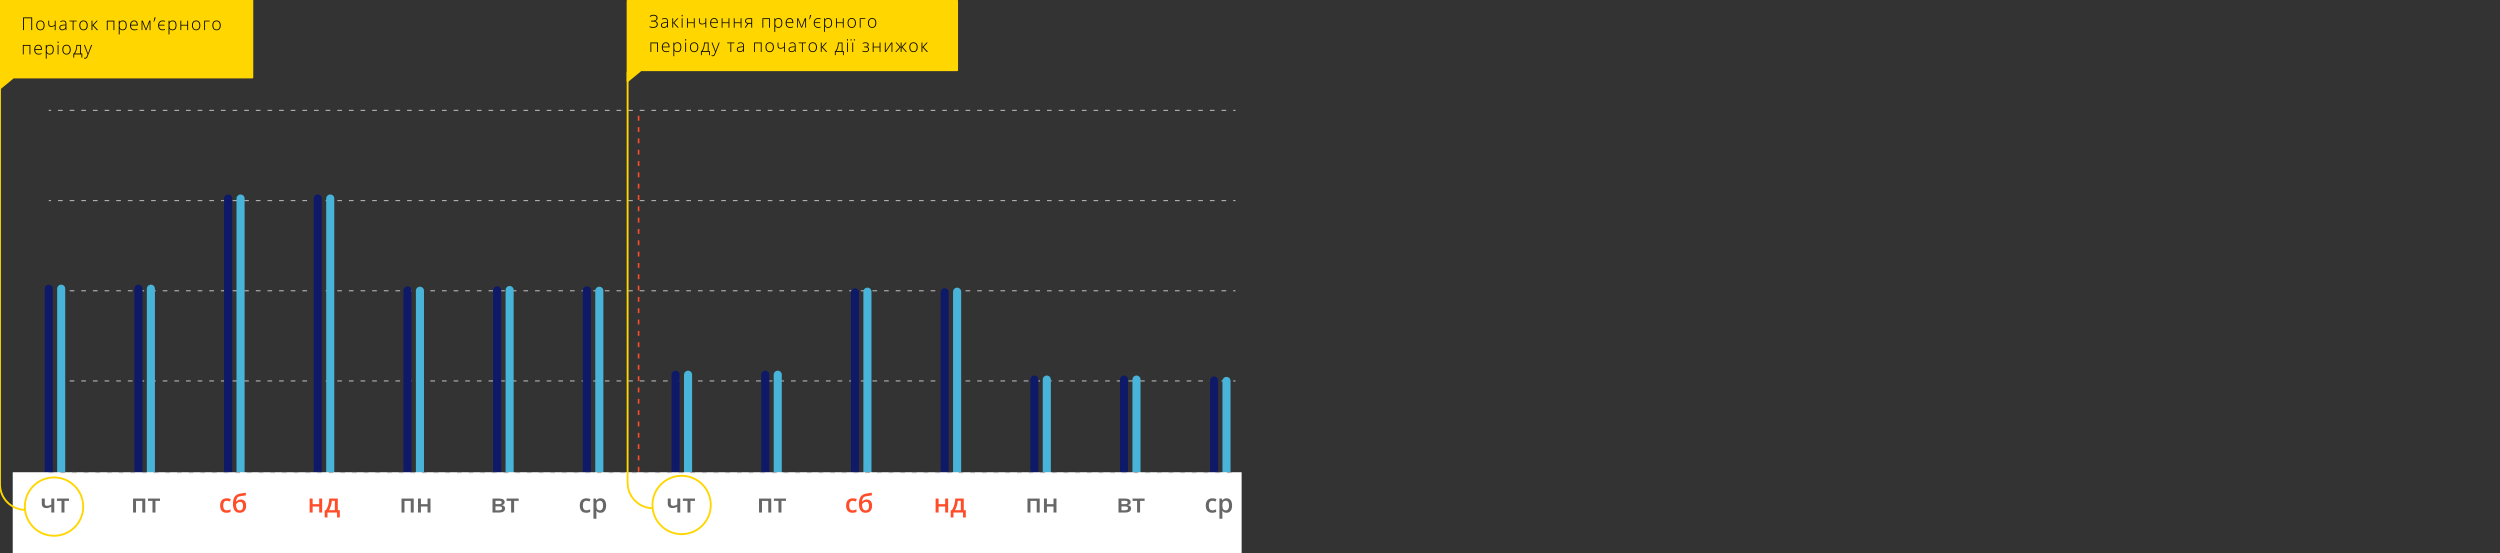 <?xml version="1.0" encoding="utf-8"?>
<!-- Generator: Adobe Illustrator 16.0.0, SVG Export Plug-In . SVG Version: 6.00 Build 0)  -->
<!DOCTYPE svg PUBLIC "-//W3C//DTD SVG 1.1//EN" "http://www.w3.org/Graphics/SVG/1.1/DTD/svg11.dtd">
<svg version="1.1" id="Layer_1" xmlns="http://www.w3.org/2000/svg" xmlns:xlink="http://www.w3.org/1999/xlink" x="0px" y="0px"
	 width="1545.59px" height="342.186px" viewBox="0 0 1545.59 342.186" enable-background="new 0 0 1545.59 342.186"
	 xml:space="preserve">
<rect x="0" y="0" width="1545.59" height="342.186" fill="#333333" stroke="none"/>
<g>
	<g>
		<g>
			<g>
				<g>
					
						<line fill="none" stroke="#ADADAD" stroke-width="0.721" stroke-miterlimit="10" x1="30.129" y1="235.512" x2="31.571" y2="235.512"/>
					
						<line fill="none" stroke="#ADADAD" stroke-width="0.721" stroke-miterlimit="10" stroke-dasharray="2.877,4.316" x1="35.887" y1="235.512" x2="760.226" y2="235.512"/>
					
						<line fill="none" stroke="#ADADAD" stroke-width="0.721" stroke-miterlimit="10" x1="762.384" y1="235.512" x2="763.826" y2="235.512"/>
				</g>
			</g>
		</g>
		<g>
			<g>
				<g>
					
						<line fill="none" stroke="#ADADAD" stroke-width="0.721" stroke-miterlimit="10" x1="30.129" y1="179.757" x2="31.571" y2="179.757"/>
					
						<line fill="none" stroke="#ADADAD" stroke-width="0.721" stroke-miterlimit="10" stroke-dasharray="2.877,4.316" x1="35.887" y1="179.757" x2="760.226" y2="179.757"/>
					
						<line fill="none" stroke="#ADADAD" stroke-width="0.721" stroke-miterlimit="10" x1="762.384" y1="179.757" x2="763.826" y2="179.757"/>
				</g>
			</g>
		</g>
		<g>
			<g>
				<g>
					
						<line fill="none" stroke="#ADADAD" stroke-width="0.721" stroke-miterlimit="10" x1="30.129" y1="124.002" x2="31.571" y2="124.002"/>
					
						<line fill="none" stroke="#ADADAD" stroke-width="0.721" stroke-miterlimit="10" stroke-dasharray="2.877,4.316" x1="35.887" y1="124.002" x2="760.226" y2="124.002"/>
					
						<line fill="none" stroke="#ADADAD" stroke-width="0.721" stroke-miterlimit="10" x1="762.384" y1="124.002" x2="763.826" y2="124.002"/>
				</g>
			</g>
		</g>
		<g>
			<g>
				<g>
					
						<line fill="none" stroke="#ADADAD" stroke-width="0.721" stroke-miterlimit="10" x1="763.826" y1="68.247" x2="762.384" y2="68.247"/>
					
						<line fill="none" stroke="#ADADAD" stroke-width="0.721" stroke-miterlimit="10" stroke-dasharray="2.877,4.316" x1="758.068" y1="68.247" x2="33.729" y2="68.247"/>
					
						<line fill="none" stroke="#ADADAD" stroke-width="0.721" stroke-miterlimit="10" x1="31.571" y1="68.247" x2="30.129" y2="68.247"/>
				</g>
			</g>
		</g>
		<g>
			<g>
				<path fill="#676767" d="M89.809,308.225v8.641h-1.844v-7.188H84.09v7.188h-1.836v-8.641H89.809z"/>
				<path fill="#676767" d="M98.926,308.225v1.438h-2.813v7.203H94.27v-7.203h-2.813v-1.438H98.926z"/>
			</g>
		</g>
		<g>
			<g>
				<path fill="#676767" d="M140.098,317.022c-1.308,0-2.301-0.382-2.98-1.145s-1.02-1.858-1.02-3.285
					c0-1.453,0.355-2.57,1.066-3.352s1.738-1.172,3.082-1.172c0.911,0,1.731,0.169,2.461,0.508l-0.555,1.477
					c-0.776-0.302-1.417-0.453-1.922-0.453c-1.495,0-2.242,0.992-2.242,2.977c0,0.969,0.186,1.696,0.559,2.184
					c0.372,0.487,0.918,0.73,1.637,0.73c0.817,0,1.591-0.203,2.32-0.609v1.602c-0.328,0.192-0.679,0.331-1.051,0.414
					C141.081,316.98,140.629,317.022,140.098,317.022z"/>
				<path fill="#676767" d="M144.035,311.678c0-1.927,0.327-3.409,0.98-4.445c0.653-1.036,1.694-1.703,3.121-2
					c1.078-0.219,2.32-0.433,3.727-0.641l0.258,1.617c-1.708,0.261-2.958,0.464-3.75,0.609c-0.818,0.151-1.408,0.487-1.77,1.008
					c-0.362,0.521-0.572,1.305-0.629,2.352h0.117c0.297-0.433,0.685-0.767,1.164-1.004c0.479-0.237,0.992-0.355,1.539-0.355
					c1.063,0,1.891,0.336,2.484,1.008s0.891,1.614,0.891,2.828c0,1.391-0.361,2.466-1.082,3.227
					c-0.722,0.761-1.72,1.141-2.996,1.141c-1.266,0-2.258-0.469-2.977-1.406S144.035,313.365,144.035,311.678z M148.215,315.522
					c1.364,0,2.047-0.896,2.047-2.688c0-1.729-0.617-2.594-1.852-2.594c-0.339,0-0.667,0.073-0.984,0.219
					c-0.318,0.146-0.611,0.339-0.879,0.578c-0.269,0.239-0.476,0.487-0.621,0.742c0,1.229,0.195,2.16,0.586,2.793
					S147.47,315.522,148.215,315.522z"/>
			</g>
		</g>
		<g>
			<g>
				<path fill="#676767" d="M27.686,308.225v3.156c0,0.886,0.458,1.328,1.375,1.328c0.442,0,0.875-0.062,1.297-0.184
					s0.875-0.319,1.359-0.59v-3.711h1.836v8.641h-1.836v-3.664c-0.505,0.313-0.994,0.543-1.465,0.691
					c-0.472,0.148-0.986,0.223-1.543,0.223c-0.901,0-1.604-0.233-2.109-0.699c-0.505-0.466-0.758-1.118-0.758-1.957v-3.234H27.686z"
					/>
				<path fill="#676767" d="M42.671,308.225v1.438h-2.813v7.203h-1.844v-7.203h-2.813v-1.438H42.671z"/>
			</g>
		</g>
		<g>
			<g>
				<path fill="#676767" d="M193.269,308.225v3.469h4.07v-3.469h1.836v8.641h-1.836v-3.727h-4.07v3.727h-1.836v-8.641H193.269z"/>
				<path fill="#676767" d="M210.09,319.92h-1.711v-3.055h-5.922v3.055h-1.695v-4.477h0.703c0.614-0.88,1.103-1.944,1.465-3.191
					c0.362-1.247,0.577-2.59,0.645-4.027h5.25v7.219h1.266V319.92z M207.019,315.444v-5.813h-1.859
					c-0.099,1.073-0.306,2.13-0.621,3.172c-0.315,1.042-0.699,1.922-1.152,2.641H207.019z"/>
			</g>
		</g>
		<g>
			<g>
				<path fill="#676767" d="M255.784,308.225v8.641h-1.844v-7.188h-3.875v7.188h-1.836v-8.641H255.784z"/>
				<path fill="#676767" d="M260.245,308.225v3.469h4.07v-3.469h1.836v8.641h-1.836v-3.727h-4.07v3.727h-1.836v-8.641H260.245z"/>
			</g>
		</g>
		<g>
			<g>
				<path fill="#676767" d="M311.992,310.436c0,1.021-0.597,1.638-1.789,1.852v0.063c0.667,0.078,1.177,0.289,1.531,0.633
					c0.354,0.344,0.531,0.789,0.531,1.336c0,0.817-0.312,1.446-0.934,1.887c-0.623,0.44-1.527,0.66-2.715,0.66h-4.125v-8.641h4.109
					C310.862,308.225,311.992,308.962,311.992,310.436z M310.156,310.592c0-0.344-0.134-0.593-0.402-0.746
					c-0.269-0.153-0.668-0.23-1.199-0.23h-2.227v2.078h1.953c0.614,0,1.081-0.079,1.398-0.238
					C309.997,311.296,310.156,311.009,310.156,310.592z M310.383,314.209c0-0.417-0.162-0.712-0.484-0.887
					c-0.323-0.175-0.808-0.262-1.453-0.262h-2.117v2.445h2.164C309.752,315.506,310.383,315.073,310.383,314.209z"/>
				<path fill="#676767" d="M320.648,308.225v1.438h-2.813v7.203h-1.844v-7.203h-2.813v-1.438H320.648z"/>
			</g>
		</g>
		<g>
			<g>
				<path fill="#676767" d="M362.449,317.022c-1.307,0-2.301-0.382-2.98-1.145s-1.02-1.858-1.02-3.285
					c0-1.453,0.355-2.57,1.066-3.352s1.738-1.172,3.082-1.172c0.912,0,1.732,0.169,2.461,0.508l-0.555,1.477
					c-0.776-0.302-1.417-0.453-1.922-0.453c-1.495,0-2.242,0.992-2.242,2.977c0,0.969,0.186,1.696,0.559,2.184
					s0.918,0.73,1.637,0.73c0.818,0,1.591-0.203,2.32-0.609v1.602c-0.328,0.192-0.678,0.331-1.051,0.414
					S362.981,317.022,362.449,317.022z"/>
				<path fill="#676767" d="M371.27,317.022c-1.094,0-1.943-0.394-2.547-1.18h-0.109c0.073,0.729,0.109,1.172,0.109,1.328v3.539
					h-1.836v-12.484h1.484c0.042,0.161,0.127,0.547,0.258,1.156h0.094c0.573-0.875,1.432-1.313,2.578-1.313
					c1.078,0,1.918,0.391,2.52,1.172s0.902,1.878,0.902,3.289s-0.306,2.513-0.918,3.305S372.348,317.022,371.27,317.022z
					 M370.824,309.569c-0.729,0-1.262,0.214-1.598,0.641s-0.504,1.109-0.504,2.047v0.273c0,1.052,0.167,1.813,0.5,2.285
					s0.877,0.707,1.633,0.707c0.635,0,1.125-0.261,1.469-0.781s0.516-1.263,0.516-2.227c0-0.969-0.17-1.702-0.512-2.199
					S371.486,309.569,370.824,309.569z"/>
			</g>
		</g>
		<g>
			
				<line fill="none" stroke="#0E1968" stroke-width="5" stroke-linecap="round" stroke-miterlimit="10" x1="362.807" y1="295.465" x2="362.807" y2="179.487"/>
			
				<line fill="none" stroke="#49B4DA" stroke-width="5" stroke-linecap="round" stroke-miterlimit="10" x1="370.513" y1="295.42" x2="370.513" y2="179.757"/>
			
				<line fill="none" stroke="#0E1968" stroke-width="5" stroke-linecap="round" stroke-miterlimit="10" x1="417.677" y1="295.465" x2="417.677" y2="231.661"/>
			
				<line fill="none" stroke="#49B4DA" stroke-width="5" stroke-linecap="round" stroke-miterlimit="10" x1="425.381" y1="295.42" x2="425.381" y2="231.661"/>
			
				<line fill="none" stroke="#0E1968" stroke-width="5" stroke-linecap="round" stroke-miterlimit="10" x1="473.123" y1="295.465" x2="473.123" y2="231.661"/>
			
				<line fill="none" stroke="#49B4DA" stroke-width="5" stroke-linecap="round" stroke-miterlimit="10" x1="480.828" y1="295.42" x2="480.828" y2="231.661"/>
			
				<line fill="none" stroke="#0E1968" stroke-width="5" stroke-linecap="round" stroke-miterlimit="10" x1="528.57" y1="295.465" x2="528.57" y2="180.681"/>
			
				<line fill="none" stroke="#49B4DA" stroke-width="5" stroke-linecap="round" stroke-miterlimit="10" x1="536.275" y1="295.42" x2="536.275" y2="180.331"/>
			
				<line fill="none" stroke="#0E1968" stroke-width="5" stroke-linecap="round" stroke-miterlimit="10" x1="584.017" y1="295.465" x2="584.017" y2="180.681"/>
			
				<line fill="none" stroke="#49B4DA" stroke-width="5" stroke-linecap="round" stroke-miterlimit="10" x1="591.722" y1="295.42" x2="591.722" y2="180.331"/>
			
				<line fill="none" stroke="#0E1968" stroke-width="5" stroke-linecap="round" stroke-miterlimit="10" x1="639.462" y1="295.465" x2="639.462" y2="234.664"/>
			
				<line fill="none" stroke="#49B4DA" stroke-width="5" stroke-linecap="round" stroke-miterlimit="10" x1="647.169" y1="295.42" x2="647.169" y2="234.664"/>
			
				<line fill="none" stroke="#0E1968" stroke-width="5" stroke-linecap="round" stroke-miterlimit="10" x1="694.909" y1="295.465" x2="694.909" y2="234.664"/>
			
				<line fill="none" stroke="#49B4DA" stroke-width="5" stroke-linecap="round" stroke-miterlimit="10" x1="702.616" y1="295.42" x2="702.616" y2="234.664"/>
			
				<line fill="none" stroke="#0E1968" stroke-width="5" stroke-linecap="round" stroke-miterlimit="10" x1="750.555" y1="295.465" x2="750.555" y2="235.241"/>
			
				<line fill="none" stroke="#49B4DA" stroke-width="5" stroke-linecap="round" stroke-miterlimit="10" x1="758.261" y1="295.42" x2="758.261" y2="235.512"/>
			
				<line fill="none" stroke="#0E1968" stroke-width="5" stroke-linecap="round" stroke-miterlimit="10" x1="85.574" y1="295.465" x2="85.574" y2="178.486"/>
			
				<line fill="none" stroke="#49B4DA" stroke-width="5" stroke-linecap="round" stroke-miterlimit="10" x1="93.281" y1="295.42" x2="93.281" y2="178.486"/>
			
				<line fill="none" stroke="#0E1968" stroke-width="5" stroke-linecap="round" stroke-miterlimit="10" x1="141.022" y1="295.465" x2="141.022" y2="122.731"/>
			
				<line fill="none" stroke="#49B4DA" stroke-width="5" stroke-linecap="round" stroke-miterlimit="10" x1="148.726" y1="295.42" x2="148.726" y2="122.731"/>
			
				<line fill="none" stroke="#0E1968" stroke-width="5" stroke-linecap="round" stroke-miterlimit="10" x1="196.468" y1="295.465" x2="196.468" y2="122.731"/>
			
				<line fill="none" stroke="#49B4DA" stroke-width="5" stroke-linecap="round" stroke-miterlimit="10" x1="204.173" y1="295.42" x2="204.173" y2="122.731"/>
			
				<line fill="none" stroke="#0E1968" stroke-width="5" stroke-linecap="round" stroke-miterlimit="10" x1="251.914" y1="295.465" x2="251.914" y2="179.487"/>
			
				<line fill="none" stroke="#49B4DA" stroke-width="5" stroke-linecap="round" stroke-miterlimit="10" x1="259.619" y1="295.42" x2="259.619" y2="179.757"/>
			
				<line fill="none" stroke="#0E1968" stroke-width="5" stroke-linecap="round" stroke-miterlimit="10" x1="307.362" y1="295.465" x2="307.362" y2="179.487"/>
			
				<line fill="none" stroke="#49B4DA" stroke-width="5" stroke-linecap="round" stroke-miterlimit="10" x1="315.067" y1="295.42" x2="315.067" y2="179.295"/>
			
				<line fill="none" stroke="#0E1968" stroke-width="5" stroke-linecap="round" stroke-miterlimit="10" x1="30.129" y1="295.465" x2="30.129" y2="178.486"/>
			
				<line fill="none" stroke="#49B4DA" stroke-width="5" stroke-linecap="round" stroke-miterlimit="10" x1="37.833" y1="295.42" x2="37.833" y2="178.486"/>
			<rect x="7.877" y="291.953" fill="#FFFFFF" width="759.741" height="50.232"/>
			
				<line fill="none" stroke="#ADADAD" stroke-width="0.721" stroke-miterlimit="10" stroke-dasharray="2.885,4.327" x1="30.129" y1="292.147" x2="763.604" y2="292.147"/>
		</g>
		<g>
			<g>
				<path fill="#676767" d="M89.809,308.225v8.641h-1.844v-7.188H84.09v7.188h-1.836v-8.641H89.809z"/>
				<path fill="#676767" d="M98.926,308.225v1.438h-2.813v7.203H94.27v-7.203h-2.813v-1.438H98.926z"/>
			</g>
		</g>
		<g>
			<g>
				<path fill="#FF4C29" d="M140.098,317.022c-1.307,0-2.301-0.382-2.98-1.145s-1.02-1.858-1.02-3.285
					c0-1.453,0.355-2.57,1.066-3.352s1.738-1.172,3.082-1.172c0.912,0,1.732,0.169,2.461,0.508l-0.555,1.477
					c-0.776-0.302-1.417-0.453-1.922-0.453c-1.495,0-2.242,0.992-2.242,2.977c0,0.969,0.186,1.696,0.559,2.184
					s0.918,0.73,1.637,0.73c0.818,0,1.591-0.203,2.32-0.609v1.602c-0.328,0.192-0.678,0.331-1.051,0.414
					S140.629,317.022,140.098,317.022z"/>
				<path fill="#FF4C29" d="M144.035,311.678c0-1.927,0.327-3.409,0.98-4.445s1.694-1.703,3.121-2
					c1.078-0.219,2.32-0.433,3.727-0.641l0.258,1.617c-1.708,0.261-2.958,0.464-3.75,0.609c-0.818,0.151-1.408,0.487-1.77,1.008
					s-0.572,1.305-0.629,2.352h0.117c0.297-0.433,0.685-0.767,1.164-1.004s0.992-0.355,1.539-0.355c1.063,0,1.891,0.336,2.484,1.008
					s0.891,1.614,0.891,2.828c0,1.391-0.361,2.466-1.082,3.227s-1.72,1.141-2.996,1.141c-1.266,0-2.258-0.469-2.977-1.406
					S144.035,313.365,144.035,311.678z M148.215,315.522c1.365,0,2.047-0.896,2.047-2.688c0-1.729-0.617-2.594-1.852-2.594
					c-0.338,0-0.667,0.073-0.984,0.219s-0.611,0.339-0.879,0.578s-0.475,0.487-0.621,0.742c0,1.229,0.195,2.16,0.586,2.793
					S147.47,315.522,148.215,315.522z"/>
			</g>
		</g>
		<g>
			<g>
				<path fill="#676767" d="M27.686,308.225v3.156c0,0.886,0.458,1.328,1.375,1.328c0.442,0,0.875-0.062,1.297-0.184
					s0.875-0.319,1.359-0.59v-3.711h1.836v8.641h-1.836v-3.664c-0.505,0.313-0.994,0.543-1.465,0.691
					c-0.472,0.148-0.986,0.223-1.543,0.223c-0.901,0-1.604-0.233-2.109-0.699c-0.505-0.466-0.758-1.118-0.758-1.957v-3.234H27.686z"
					/>
				<path fill="#676767" d="M42.671,308.225v1.438h-2.813v7.203h-1.844v-7.203h-2.813v-1.438H42.671z"/>
			</g>
		</g>
		<g>
			<g>
				<path fill="#FF4C29" d="M193.269,308.225v3.469h4.07v-3.469h1.836v8.641h-1.836v-3.727h-4.07v3.727h-1.836v-8.641H193.269z"/>
				<path fill="#FF4C29" d="M210.09,319.92h-1.711v-3.055h-5.922v3.055h-1.695v-4.477h0.703c0.614-0.88,1.103-1.944,1.465-3.191
					c0.362-1.247,0.577-2.59,0.645-4.027h5.25v7.219h1.266V319.92z M207.019,315.444v-5.813h-1.859
					c-0.099,1.073-0.306,2.13-0.621,3.172c-0.315,1.042-0.699,1.922-1.152,2.641H207.019z"/>
			</g>
		</g>
		<g>
			<g>
				<path fill="#676767" d="M255.784,308.225v8.641h-1.844v-7.188h-3.875v7.188h-1.836v-8.641H255.784z"/>
				<path fill="#676767" d="M260.245,308.225v3.469h4.07v-3.469h1.836v8.641h-1.836v-3.727h-4.07v3.727h-1.836v-8.641H260.245z"/>
			</g>
		</g>
		<g>
			<g>
				<path fill="#676767" d="M311.992,310.436c0,1.021-0.597,1.638-1.789,1.852v0.063c0.667,0.078,1.177,0.289,1.531,0.633
					c0.354,0.344,0.531,0.789,0.531,1.336c0,0.817-0.312,1.446-0.934,1.887c-0.623,0.44-1.527,0.66-2.715,0.66h-4.125v-8.641h4.109
					C310.862,308.225,311.992,308.962,311.992,310.436z M310.156,310.592c0-0.344-0.134-0.593-0.402-0.746
					c-0.269-0.153-0.668-0.23-1.199-0.23h-2.227v2.078h1.953c0.614,0,1.081-0.079,1.398-0.238
					C309.997,311.296,310.156,311.009,310.156,310.592z M310.383,314.209c0-0.417-0.162-0.712-0.484-0.887
					c-0.323-0.175-0.808-0.262-1.453-0.262h-2.117v2.445h2.164C309.752,315.506,310.383,315.073,310.383,314.209z"/>
				<path fill="#676767" d="M320.648,308.225v1.438h-2.813v7.203h-1.844v-7.203h-2.813v-1.438H320.648z"/>
			</g>
		</g>
		<g>
			<g>
				<path fill="#676767" d="M362.45,317.022c-1.308,0-2.301-0.382-2.98-1.145s-1.02-1.858-1.02-3.285
					c0-1.453,0.355-2.57,1.066-3.352s1.738-1.172,3.082-1.172c0.911,0,1.731,0.169,2.461,0.508l-0.555,1.477
					c-0.776-0.302-1.417-0.453-1.922-0.453c-1.495,0-2.242,0.992-2.242,2.977c0,0.969,0.186,1.696,0.559,2.184
					c0.372,0.487,0.918,0.73,1.637,0.73c0.817,0,1.591-0.203,2.32-0.609v1.602c-0.328,0.192-0.679,0.331-1.051,0.414
					C363.433,316.98,362.981,317.022,362.45,317.022z"/>
				<path fill="#676767" d="M371.27,317.022c-1.094,0-1.943-0.394-2.547-1.18h-0.109c0.073,0.729,0.109,1.172,0.109,1.328v3.539
					h-1.836v-12.484h1.484c0.042,0.161,0.127,0.547,0.258,1.156h0.094c0.573-0.875,1.432-1.313,2.578-1.313
					c1.078,0,1.918,0.391,2.52,1.172s0.902,1.878,0.902,3.289s-0.306,2.513-0.918,3.305
					C373.193,316.626,372.348,317.022,371.27,317.022z M370.825,309.569c-0.729,0-1.262,0.214-1.598,0.641s-0.504,1.109-0.504,2.047
					v0.273c0,1.052,0.167,1.813,0.5,2.285c0.333,0.472,0.877,0.707,1.633,0.707c0.635,0,1.125-0.261,1.469-0.781
					s0.516-1.263,0.516-2.227c0-0.969-0.171-1.702-0.512-2.199C371.988,309.818,371.486,309.569,370.825,309.569z"/>
			</g>
		</g>
		<g>
			<g>
				<path fill="#676767" d="M476.809,308.225v8.641h-1.844v-7.188h-3.875v7.188h-1.836v-8.641H476.809z"/>
				<path fill="#676767" d="M485.926,308.225v1.438h-2.813v7.203h-1.844v-7.203h-2.813v-1.438H485.926z"/>
			</g>
		</g>
		<g>
			<g>
				<path fill="#FF4C29" d="M527.098,317.022c-1.307,0-2.301-0.382-2.98-1.145s-1.02-1.858-1.02-3.285
					c0-1.453,0.355-2.57,1.066-3.352s1.738-1.172,3.082-1.172c0.912,0,1.732,0.169,2.461,0.508l-0.555,1.477
					c-0.776-0.302-1.417-0.453-1.922-0.453c-1.495,0-2.242,0.992-2.242,2.977c0,0.969,0.186,1.696,0.559,2.184
					s0.918,0.73,1.637,0.73c0.818,0,1.591-0.203,2.32-0.609v1.602c-0.328,0.192-0.678,0.331-1.051,0.414
					S527.629,317.022,527.098,317.022z"/>
				<path fill="#FF4C29" d="M531.035,311.678c0-1.927,0.327-3.409,0.98-4.445s1.694-1.703,3.121-2
					c1.078-0.219,2.32-0.433,3.727-0.641l0.258,1.617c-1.708,0.261-2.958,0.464-3.75,0.609c-0.818,0.151-1.408,0.487-1.77,1.008
					s-0.572,1.305-0.629,2.352h0.117c0.297-0.433,0.685-0.767,1.164-1.004s0.992-0.355,1.539-0.355c1.063,0,1.891,0.336,2.484,1.008
					s0.891,1.614,0.891,2.828c0,1.391-0.361,2.466-1.082,3.227s-1.72,1.141-2.996,1.141c-1.266,0-2.258-0.469-2.977-1.406
					S531.035,313.365,531.035,311.678z M535.215,315.522c1.365,0,2.047-0.896,2.047-2.688c0-1.729-0.617-2.594-1.852-2.594
					c-0.338,0-0.667,0.073-0.984,0.219s-0.611,0.339-0.879,0.578s-0.475,0.487-0.621,0.742c0,1.229,0.195,2.16,0.586,2.793
					S534.47,315.522,535.215,315.522z"/>
			</g>
		</g>
		<g>
			<g>
				<path fill="#676767" d="M414.686,308.225v3.156c0,0.886,0.458,1.328,1.375,1.328c0.442,0,0.875-0.062,1.297-0.184
					s0.875-0.319,1.359-0.59v-3.711h1.836v8.641h-1.836v-3.664c-0.505,0.313-0.994,0.543-1.465,0.691
					c-0.472,0.148-0.986,0.223-1.543,0.223c-0.901,0-1.604-0.233-2.109-0.699c-0.505-0.466-0.758-1.118-0.758-1.957v-3.234H414.686z
					"/>
				<path fill="#676767" d="M429.671,308.225v1.438h-2.813v7.203h-1.844v-7.203h-2.813v-1.438H429.671z"/>
			</g>
		</g>
		<g>
			<g>
				<path fill="#FF4C29" d="M580.269,308.225v3.469h4.07v-3.469h1.836v8.641h-1.836v-3.727h-4.07v3.727h-1.836v-8.641H580.269z"/>
				<path fill="#FF4C29" d="M597.09,319.92h-1.711v-3.055h-5.922v3.055h-1.695v-4.477h0.703c0.614-0.88,1.103-1.944,1.465-3.191
					c0.362-1.247,0.577-2.59,0.645-4.027h5.25v7.219h1.266V319.92z M594.019,315.444v-5.813h-1.859
					c-0.099,1.073-0.306,2.13-0.621,3.172c-0.315,1.042-0.699,1.922-1.152,2.641H594.019z"/>
			</g>
		</g>
		<g>
			<g>
				<path fill="#676767" d="M642.784,308.225v8.641h-1.844v-7.188h-3.875v7.188h-1.836v-8.641H642.784z"/>
				<path fill="#676767" d="M647.245,308.225v3.469h4.07v-3.469h1.836v8.641h-1.836v-3.727h-4.07v3.727h-1.836v-8.641H647.245z"/>
			</g>
		</g>
		<g>
			<g>
				<path fill="#676767" d="M698.992,310.436c0,1.021-0.597,1.638-1.789,1.852v0.063c0.667,0.078,1.177,0.289,1.531,0.633
					c0.354,0.344,0.531,0.789,0.531,1.336c0,0.817-0.312,1.446-0.934,1.887c-0.623,0.44-1.527,0.66-2.715,0.66h-4.125v-8.641h4.109
					C697.862,308.225,698.992,308.962,698.992,310.436z M697.156,310.592c0-0.344-0.134-0.593-0.402-0.746
					c-0.269-0.153-0.668-0.23-1.199-0.23h-2.227v2.078h1.953c0.614,0,1.081-0.079,1.398-0.238
					C696.997,311.296,697.156,311.009,697.156,310.592z M697.383,314.209c0-0.417-0.162-0.712-0.484-0.887
					c-0.323-0.175-0.808-0.262-1.453-0.262h-2.117v2.445h2.164C696.752,315.506,697.383,315.073,697.383,314.209z"/>
				<path fill="#676767" d="M707.648,308.225v1.438h-2.813v7.203h-1.844v-7.203h-2.813v-1.438H707.648z"/>
			</g>
		</g>
		<g>
			<g>
				<path fill="#676767" d="M749.449,317.022c-1.307,0-2.301-0.382-2.98-1.145s-1.02-1.858-1.02-3.285
					c0-1.453,0.355-2.57,1.066-3.352s1.738-1.172,3.082-1.172c0.912,0,1.732,0.169,2.461,0.508l-0.555,1.477
					c-0.776-0.302-1.417-0.453-1.922-0.453c-1.495,0-2.242,0.992-2.242,2.977c0,0.969,0.186,1.696,0.559,2.184
					s0.918,0.73,1.637,0.73c0.818,0,1.591-0.203,2.32-0.609v1.602c-0.328,0.192-0.678,0.331-1.051,0.414
					S749.981,317.022,749.449,317.022z"/>
				<path fill="#676767" d="M758.27,317.022c-1.094,0-1.943-0.394-2.547-1.18h-0.109c0.073,0.729,0.109,1.172,0.109,1.328v3.539
					h-1.836v-12.484h1.484c0.042,0.161,0.127,0.547,0.258,1.156h0.094c0.573-0.875,1.432-1.313,2.578-1.313
					c1.078,0,1.918,0.391,2.52,1.172s0.902,1.878,0.902,3.289s-0.306,2.513-0.918,3.305S759.348,317.022,758.27,317.022z
					 M757.824,309.569c-0.729,0-1.262,0.214-1.598,0.641s-0.504,1.109-0.504,2.047v0.273c0,1.052,0.167,1.813,0.5,2.285
					s0.877,0.707,1.633,0.707c0.635,0,1.125-0.261,1.469-0.781s0.516-1.263,0.516-2.227c0-0.969-0.17-1.702-0.512-2.199
					S758.486,309.569,757.824,309.569z"/>
			</g>
		</g>
		<g>
			<g>
				<g>
					<path fill="none" stroke="#FFD600" stroke-width="1.159" stroke-miterlimit="10" d="M388,44.382v236.736v5.188v12.146
						c0,8.709,7.045,15.755,15.754,15.755"/>
					
						<polygon fill="#FFD600" stroke="#FFD600" stroke-width="1.159" stroke-linecap="round" stroke-linejoin="round" stroke-miterlimit="10" points="
						591.722,0.503 388,0.503 388,30.853 388,43.392 388,50.156 396.206,43.392 591.722,43.392 					"/>
					<g>
						<g>
							<g>
								<path d="M406.517,11.103c0,1.024-0.542,1.654-1.627,1.891v0.032c1.189,0.254,1.783,0.892,1.783,1.912
									c0,0.72-0.253,1.281-0.76,1.684c-0.507,0.402-1.222,0.604-2.146,0.604c-0.867,0-1.595-0.154-2.186-0.462v-0.559
									c0.34,0.165,0.704,0.292,1.09,0.381s0.752,0.134,1.096,0.134c0.716,0,1.281-0.155,1.695-0.464
									c0.413-0.31,0.62-0.744,0.62-1.303c0-0.544-0.201-0.956-0.604-1.235c-0.402-0.279-1.005-0.419-1.807-0.419h-1.166v-0.516
									h1.208c0.759,0,1.319-0.143,1.681-0.43s0.542-0.693,0.542-1.219c0-0.448-0.166-0.806-0.497-1.074
									c-0.332-0.269-0.764-0.403-1.297-0.403c-0.397,0-0.763,0.057-1.096,0.169c-0.333,0.113-0.693,0.307-1.08,0.583l-0.312-0.43
									c0.723-0.551,1.552-0.827,2.487-0.827c0.734,0,1.313,0.175,1.738,0.526C406.305,10.031,406.517,10.505,406.517,11.103z"/>
								<path d="M412.583,17.119l-0.134-0.924h-0.043c-0.293,0.376-0.595,0.642-0.905,0.797c-0.31,0.156-0.676,0.234-1.099,0.234
									c-0.573,0-1.019-0.147-1.337-0.44s-0.478-0.7-0.478-1.219c0-0.569,0.237-1.012,0.712-1.327
									c0.474-0.315,1.161-0.481,2.06-0.5l1.112-0.032v-0.387c0-0.555-0.113-0.974-0.338-1.257s-0.589-0.424-1.09-0.424
									c-0.541,0-1.101,0.15-1.681,0.451l-0.199-0.462c0.641-0.301,1.275-0.451,1.901-0.451c0.641,0,1.12,0.167,1.437,0.5
									c0.316,0.333,0.475,0.852,0.475,1.558v3.883H412.583z M410.435,16.743c0.623,0,1.114-0.178,1.475-0.535
									c0.359-0.356,0.54-0.851,0.54-1.485v-0.575l-1.021,0.043c-0.82,0.04-1.405,0.167-1.753,0.384
									c-0.35,0.217-0.524,0.554-0.524,1.013c0,0.365,0.112,0.649,0.335,0.852C409.711,16.642,410.027,16.743,410.435,16.743z"/>
								<path d="M418.805,11.281h0.661l-2.616,2.825l2.804,3.013h-0.714l-2.761-2.959v2.959h-0.542v-5.838h0.542v2.836
									L418.805,11.281z"/>
								<path d="M421.38,9.658c0-0.344,0.113-0.516,0.338-0.516c0.111,0,0.198,0.045,0.261,0.134
									c0.063,0.089,0.094,0.217,0.094,0.381c0,0.161-0.031,0.288-0.094,0.381c-0.063,0.093-0.15,0.14-0.261,0.14
									C421.492,10.179,421.38,10.006,421.38,9.658z M421.987,17.119h-0.532v-5.838h0.532V17.119z"/>
								<path d="M425.243,11.281v2.562h3.706v-2.562h0.526v5.838h-0.526v-2.814h-3.706v2.814h-0.532v-5.838H425.243z"/>
								<path d="M432.631,11.281v1.955c0,0.494,0.12,0.851,0.36,1.069s0.609,0.328,1.106,0.328c0.351,0,0.686-0.063,1.004-0.188
									s0.65-0.326,0.994-0.602v-2.562h0.532v5.838h-0.532v-2.771c-0.358,0.276-0.71,0.473-1.056,0.591
									c-0.345,0.118-0.719,0.177-1.12,0.177c-0.598,0-1.05-0.156-1.356-0.467c-0.307-0.312-0.459-0.761-0.459-1.348v-2.02H432.631
									z"/>
								<path d="M441.71,17.226c-0.849,0-1.51-0.261-1.985-0.784c-0.474-0.523-0.711-1.255-0.711-2.197
									c0-0.931,0.229-1.677,0.688-2.237c0.458-0.56,1.076-0.84,1.853-0.84c0.688,0,1.23,0.24,1.627,0.72s0.596,1.131,0.596,1.955
									v0.43h-4.206c0.007,0.802,0.194,1.415,0.561,1.837c0.367,0.422,0.893,0.634,1.577,0.634c0.333,0,0.625-0.023,0.878-0.07
									c0.252-0.046,0.572-0.147,0.958-0.301v0.483c-0.33,0.143-0.634,0.241-0.913,0.293
									C442.354,17.2,442.046,17.226,441.71,17.226z M441.554,11.64c-0.562,0-1.013,0.185-1.354,0.556
									c-0.34,0.37-0.539,0.905-0.596,1.603h3.609c0-0.677-0.147-1.206-0.44-1.587C442.48,11.831,442.073,11.64,441.554,11.64z"/>
								<path d="M446.691,11.281v2.562h3.706v-2.562h0.526v5.838h-0.526v-2.814h-3.706v2.814h-0.532v-5.838H446.691z"/>
								<path d="M454.18,11.281v2.562h3.706v-2.562h0.526v5.838h-0.526v-2.814h-3.706v2.814h-0.532v-5.838H454.18z"/>
								<path d="M461.052,17.119h-0.671l1.762-2.519c-0.537-0.1-0.925-0.287-1.163-0.559c-0.238-0.272-0.357-0.621-0.357-1.047
									c0-0.53,0.178-0.948,0.535-1.254c0.356-0.306,0.835-0.459,1.437-0.459h2.406v5.838h-0.526v-2.455h-1.783L461.052,17.119z
									 M461.18,12.972c0,0.401,0.13,0.699,0.389,0.894c0.26,0.195,0.651,0.293,1.174,0.293h1.729v-2.374h-1.891
									c-0.444,0-0.789,0.101-1.034,0.304C461.303,12.291,461.18,12.586,461.18,12.972z"/>
								<path d="M471.884,17.119h-0.532v-5.838h4.657v5.838h-0.532v-5.333h-3.593V17.119z"/>
								<path d="M481.231,17.226c-0.899,0-1.554-0.336-1.966-1.01h-0.038l0.016,0.451c0.014,0.265,0.021,0.555,0.021,0.87v2.224
									h-0.532v-8.481h0.451l0.102,0.833h0.032c0.401-0.63,1.042-0.945,1.923-0.945c0.788,0,1.388,0.259,1.802,0.776
									c0.413,0.518,0.62,1.271,0.62,2.259c0,0.959-0.218,1.704-0.652,2.231C482.576,16.962,481.983,17.226,481.231,17.226z
									 M481.22,16.754c0.598,0,1.061-0.222,1.388-0.666c0.328-0.444,0.492-1.065,0.492-1.864c0-1.715-0.62-2.573-1.858-2.573
									c-0.68,0-1.18,0.187-1.499,0.561c-0.319,0.375-0.478,0.984-0.478,1.829v0.172c0,0.913,0.153,1.565,0.459,1.955
									C480.031,16.558,480.53,16.754,481.22,16.754z"/>
								<path d="M488.408,17.226c-0.849,0-1.51-0.261-1.984-0.784c-0.475-0.523-0.712-1.255-0.712-2.197
									c0-0.931,0.229-1.677,0.688-2.237c0.458-0.56,1.076-0.84,1.853-0.84c0.688,0,1.23,0.24,1.627,0.72s0.596,1.131,0.596,1.955
									v0.43h-4.206c0.007,0.802,0.194,1.415,0.562,1.837c0.367,0.422,0.892,0.634,1.576,0.634c0.333,0,0.626-0.023,0.878-0.07
									c0.253-0.046,0.572-0.147,0.959-0.301v0.483c-0.33,0.143-0.634,0.241-0.913,0.293
									C489.053,17.2,488.745,17.226,488.408,17.226z M488.253,11.64c-0.562,0-1.013,0.185-1.354,0.556
									c-0.34,0.37-0.539,0.905-0.596,1.603h3.609c0-0.677-0.147-1.206-0.44-1.587C489.178,11.831,488.772,11.64,488.253,11.64z"/>
								<path d="M495.575,16.55l0.333-0.94l1.681-4.329h0.736v5.838h-0.505v-5.194c-0.079,0.226-0.162,0.457-0.25,0.693
									c-0.087,0.236-0.672,1.737-1.753,4.501h-0.473l-1.617-4.104c-0.068-0.165-0.132-0.338-0.19-0.521
									c-0.06-0.183-0.125-0.379-0.196-0.591v5.215h-0.483v-5.838h0.704l1.687,4.297C495.38,15.925,495.49,16.249,495.575,16.55z"
									/>
								<path d="M501.448,9.266l0.064,0.107c-0.269,0.949-0.58,1.81-0.935,2.583h-0.349c0.104-0.344,0.213-0.776,0.328-1.297
									c0.115-0.521,0.202-0.986,0.263-1.394H501.448z"/>
								<path d="M505.806,17.226c-0.849,0-1.516-0.268-2.001-0.803c-0.485-0.535-0.728-1.265-0.728-2.188
									c0-0.949,0.251-1.697,0.755-2.245c0.503-0.548,1.186-0.822,2.049-0.822c0.222,0,0.477,0.023,0.766,0.07
									c0.288,0.046,0.536,0.111,0.744,0.193l-0.156,0.473c-0.211-0.075-0.448-0.136-0.712-0.183
									c-0.263-0.046-0.48-0.07-0.652-0.07c-0.663,0-1.184,0.188-1.563,0.564s-0.6,0.904-0.661,1.584h3.357v0.473h-3.378
									c0.007,0.777,0.206,1.383,0.596,1.818c0.39,0.436,0.915,0.653,1.574,0.653c0.562,0,1.071-0.095,1.525-0.285v0.494
									c-0.165,0.083-0.381,0.148-0.65,0.199S506.114,17.226,505.806,17.226z"/>
								<path d="M512.017,17.226c-0.899,0-1.554-0.336-1.966-1.01h-0.038l0.016,0.451c0.014,0.265,0.021,0.555,0.021,0.87v2.224
									h-0.532v-8.481h0.451l0.102,0.833h0.032c0.401-0.63,1.042-0.945,1.923-0.945c0.788,0,1.389,0.259,1.802,0.776
									c0.414,0.518,0.621,1.271,0.621,2.259c0,0.959-0.217,1.704-0.653,2.231C513.363,16.962,512.769,17.226,512.017,17.226z
									 M512.006,16.754c0.598,0,1.061-0.222,1.389-0.666c0.327-0.444,0.491-1.065,0.491-1.864c0-1.715-0.62-2.573-1.858-2.573
									c-0.68,0-1.18,0.187-1.499,0.561c-0.319,0.375-0.478,0.984-0.478,1.829v0.172c0,0.913,0.153,1.565,0.459,1.955
									C510.817,16.558,511.315,16.754,512.006,16.754z"/>
								<path d="M517.368,11.281v2.562h3.706v-2.562h0.526v5.838h-0.526v-2.814h-3.706v2.814h-0.532v-5.838H517.368z"/>
								<path d="M529.155,14.192c0,0.953-0.231,1.696-0.693,2.231c-0.462,0.536-1.099,0.803-1.912,0.803
									c-0.512,0-0.963-0.124-1.354-0.371s-0.689-0.602-0.897-1.063s-0.312-0.996-0.312-1.601c0-0.953,0.231-1.694,0.693-2.227
									c0.462-0.531,1.096-0.797,1.901-0.797c0.802,0,1.431,0.27,1.888,0.808C528.926,12.515,529.155,13.254,529.155,14.192z
									 M524.546,14.192c0,0.802,0.176,1.428,0.529,1.877c0.353,0.45,0.851,0.674,1.496,0.674s1.143-0.225,1.496-0.674
									c0.353-0.449,0.529-1.075,0.529-1.877c0-0.806-0.178-1.431-0.534-1.875c-0.356-0.444-0.857-0.666-1.501-0.666
									s-1.141,0.221-1.491,0.664C524.721,12.757,524.546,13.383,524.546,14.192z"/>
								<path d="M534.973,11.742h-2.9v5.376h-0.532v-5.838h3.432V11.742z"/>
								<path d="M541.77,14.192c0,0.953-0.231,1.696-0.693,2.231c-0.462,0.536-1.099,0.803-1.912,0.803
									c-0.512,0-0.963-0.124-1.354-0.371s-0.689-0.602-0.897-1.063s-0.312-0.996-0.312-1.601c0-0.953,0.231-1.694,0.693-2.227
									c0.462-0.531,1.096-0.797,1.901-0.797c0.802,0,1.431,0.27,1.888,0.808C541.541,12.515,541.77,13.254,541.77,14.192z
									 M537.161,14.192c0,0.802,0.176,1.428,0.529,1.877c0.353,0.45,0.851,0.674,1.496,0.674s1.143-0.225,1.496-0.674
									c0.353-0.449,0.529-1.075,0.529-1.877c0-0.806-0.178-1.431-0.534-1.875c-0.356-0.444-0.857-0.666-1.501-0.666
									s-1.141,0.221-1.491,0.664C537.336,12.757,537.161,13.383,537.161,14.192z"/>
								<path d="M402.65,32.119h-0.532v-5.838h4.657v5.838h-0.532v-5.333h-3.593V32.119z"/>
								<path d="M411.858,32.226c-0.849,0-1.51-0.261-1.985-0.784c-0.474-0.523-0.711-1.255-0.711-2.197
									c0-0.931,0.229-1.677,0.688-2.237c0.458-0.56,1.076-0.84,1.853-0.84c0.688,0,1.23,0.24,1.627,0.72s0.596,1.131,0.596,1.955
									v0.43h-4.206c0.007,0.802,0.194,1.415,0.561,1.837c0.367,0.422,0.893,0.634,1.577,0.634c0.333,0,0.625-0.023,0.878-0.07
									c0.252-0.046,0.572-0.147,0.958-0.301v0.483c-0.33,0.143-0.634,0.241-0.913,0.293
									C412.503,32.2,412.195,32.226,411.858,32.226z M411.702,26.64c-0.562,0-1.013,0.185-1.354,0.556
									c-0.34,0.37-0.539,0.905-0.596,1.603h3.609c0-0.677-0.147-1.206-0.44-1.587C412.628,26.831,412.221,26.64,411.702,26.64z"/>
								<path d="M418.805,32.226c-0.899,0-1.554-0.336-1.966-1.01h-0.038l0.016,0.451c0.014,0.265,0.021,0.555,0.021,0.87v2.224
									h-0.532v-8.481h0.451l0.102,0.833h0.032c0.401-0.63,1.042-0.945,1.923-0.945c0.788,0,1.389,0.259,1.802,0.776
									c0.414,0.518,0.621,1.271,0.621,2.259c0,0.959-0.217,1.704-0.653,2.231C420.151,31.962,419.557,32.226,418.805,32.226z
									 M418.794,31.754c0.598,0,1.061-0.222,1.389-0.666c0.327-0.444,0.491-1.065,0.491-1.864c0-1.715-0.62-2.573-1.858-2.573
									c-0.68,0-1.18,0.187-1.499,0.561c-0.319,0.375-0.478,0.984-0.478,1.829v0.172c0,0.913,0.153,1.565,0.459,1.955
									C417.605,31.558,418.103,31.754,418.794,31.754z"/>
								<path d="M423.55,24.658c0-0.344,0.113-0.516,0.338-0.516c0.111,0,0.198,0.045,0.261,0.134
									c0.063,0.089,0.094,0.217,0.094,0.381c0,0.161-0.031,0.288-0.094,0.381c-0.063,0.093-0.15,0.14-0.261,0.14
									C423.662,25.179,423.55,25.006,423.55,24.658z M424.156,32.119h-0.532v-5.838h0.532V32.119z"/>
								<path d="M431.71,29.192c0,0.953-0.231,1.696-0.693,2.231c-0.462,0.536-1.099,0.803-1.912,0.803
									c-0.512,0-0.963-0.124-1.354-0.371s-0.689-0.602-0.897-1.063s-0.312-0.996-0.312-1.601c0-0.953,0.231-1.694,0.693-2.227
									c0.462-0.531,1.096-0.797,1.901-0.797c0.802,0,1.431,0.27,1.888,0.808C431.482,27.515,431.71,28.254,431.71,29.192z
									 M427.102,29.192c0,0.802,0.176,1.428,0.529,1.877c0.353,0.45,0.851,0.674,1.496,0.674s1.143-0.225,1.496-0.674
									c0.353-0.449,0.529-1.075,0.529-1.877c0-0.806-0.178-1.431-0.534-1.875c-0.356-0.444-0.857-0.666-1.501-0.666
									s-1.141,0.221-1.491,0.664C427.277,27.757,427.102,28.383,427.102,29.192z"/>
								<path d="M438.861,34.101h-0.526v-1.982h-4.469v1.982h-0.526v-2.487h0.387c0.487-0.684,0.863-1.477,1.128-2.379
									s0.405-1.887,0.419-2.954h2.809v5.333h0.779V34.101z M437.551,31.614v-4.839h-1.815c-0.086,1.937-0.555,3.55-1.407,4.839
									H437.551z"/>
								<path d="M439.894,26.281h0.548l1.235,3.276c0.376,1.006,0.614,1.685,0.714,2.036h0.032c0.15-0.462,0.396-1.151,0.736-2.068
									l1.235-3.244h0.548l-2.616,6.784c-0.211,0.551-0.389,0.924-0.532,1.117s-0.311,0.338-0.502,0.435
									c-0.191,0.097-0.423,0.145-0.695,0.145c-0.204,0-0.432-0.038-0.682-0.113v-0.462c0.208,0.057,0.432,0.086,0.671,0.086
									c0.183,0,0.344-0.043,0.483-0.129s0.266-0.219,0.379-0.4c0.112-0.181,0.243-0.467,0.392-0.859
									c0.149-0.392,0.245-0.647,0.288-0.765L439.894,26.281z"/>
								<path d="M454.024,26.742h-1.944v5.376h-0.526v-5.376h-1.993v-0.462h4.463V26.742z"/>
								<path d="M459.537,32.119l-0.134-0.924h-0.043c-0.293,0.376-0.595,0.642-0.905,0.797c-0.31,0.156-0.676,0.234-1.098,0.234
									c-0.573,0-1.019-0.147-1.337-0.44s-0.478-0.7-0.478-1.219c0-0.569,0.237-1.012,0.711-1.327
									c0.475-0.315,1.161-0.481,2.06-0.5l1.112-0.032v-0.387c0-0.555-0.113-0.974-0.338-1.257s-0.589-0.424-1.09-0.424
									c-0.541,0-1.101,0.15-1.681,0.451l-0.199-0.462c0.641-0.301,1.275-0.451,1.901-0.451c0.641,0,1.12,0.167,1.437,0.5
									c0.317,0.333,0.476,0.852,0.476,1.558v3.883H459.537z M457.388,31.743c0.623,0,1.115-0.178,1.474-0.535
									c0.36-0.356,0.54-0.851,0.54-1.485v-0.575l-1.021,0.043c-0.82,0.04-1.404,0.167-1.754,0.384
									c-0.349,0.217-0.523,0.554-0.523,1.013c0,0.365,0.112,0.649,0.336,0.852C456.664,31.642,456.98,31.743,457.388,31.743z"/>
								<path d="M466.749,32.119h-0.532v-5.838h4.657v5.838h-0.532v-5.333h-3.593V32.119z"/>
								<path d="M478.427,29.192c0,0.953-0.231,1.696-0.693,2.231c-0.462,0.536-1.099,0.803-1.912,0.803
									c-0.512,0-0.963-0.124-1.354-0.371s-0.689-0.602-0.897-1.063s-0.312-0.996-0.312-1.601c0-0.953,0.231-1.694,0.693-2.227
									c0.462-0.531,1.096-0.797,1.901-0.797c0.802,0,1.432,0.27,1.888,0.808C478.199,27.515,478.427,28.254,478.427,29.192z
									 M473.819,29.192c0,0.802,0.176,1.428,0.529,1.877c0.353,0.45,0.852,0.674,1.496,0.674s1.143-0.225,1.496-0.674
									c0.353-0.449,0.529-1.075,0.529-1.877c0-0.806-0.178-1.431-0.535-1.875c-0.356-0.444-0.856-0.666-1.501-0.666
									s-1.142,0.221-1.49,0.664C473.993,27.757,473.819,28.383,473.819,29.192z"/>
								<path d="M481.243,26.281v1.955c0,0.494,0.12,0.851,0.36,1.069s0.609,0.328,1.106,0.328c0.351,0,0.686-0.063,1.004-0.188
									s0.65-0.326,0.994-0.602v-2.562h0.532v5.838h-0.532v-2.771c-0.358,0.276-0.71,0.473-1.055,0.591
									c-0.346,0.118-0.719,0.177-1.12,0.177c-0.598,0-1.05-0.156-1.356-0.467c-0.306-0.312-0.459-0.761-0.459-1.348v-2.02H481.243
									z"/>
								<path d="M491.51,32.119l-0.134-0.924h-0.043c-0.293,0.376-0.595,0.642-0.905,0.797c-0.31,0.156-0.676,0.234-1.098,0.234
									c-0.573,0-1.019-0.147-1.337-0.44s-0.478-0.7-0.478-1.219c0-0.569,0.237-1.012,0.711-1.327
									c0.475-0.315,1.161-0.481,2.06-0.5l1.112-0.032v-0.387c0-0.555-0.113-0.974-0.338-1.257s-0.589-0.424-1.09-0.424
									c-0.541,0-1.101,0.15-1.681,0.451l-0.199-0.462c0.641-0.301,1.275-0.451,1.901-0.451c0.641,0,1.12,0.167,1.437,0.5
									c0.317,0.333,0.476,0.852,0.476,1.558v3.883H491.51z M489.361,31.743c0.623,0,1.115-0.178,1.474-0.535
									c0.36-0.356,0.54-0.851,0.54-1.485v-0.575l-1.021,0.043c-0.82,0.04-1.404,0.167-1.754,0.384
									c-0.349,0.217-0.523,0.554-0.523,1.013c0,0.365,0.112,0.649,0.336,0.852C488.637,31.642,488.953,31.743,489.361,31.743z"/>
								<path d="M498.268,26.742h-1.944v5.376h-0.526v-5.376h-1.993v-0.462h4.463V26.742z"/>
								<path d="M505.065,29.192c0,0.953-0.231,1.696-0.693,2.231c-0.462,0.536-1.099,0.803-1.912,0.803
									c-0.512,0-0.963-0.124-1.354-0.371s-0.689-0.602-0.897-1.063s-0.312-0.996-0.312-1.601c0-0.953,0.231-1.694,0.693-2.227
									c0.462-0.531,1.096-0.797,1.901-0.797c0.802,0,1.431,0.27,1.888,0.808C504.836,27.515,505.065,28.254,505.065,29.192z
									 M500.456,29.192c0,0.802,0.176,1.428,0.529,1.877c0.353,0.45,0.851,0.674,1.496,0.674s1.143-0.225,1.496-0.674
									c0.353-0.449,0.529-1.075,0.529-1.877c0-0.806-0.178-1.431-0.534-1.875c-0.356-0.444-0.857-0.666-1.501-0.666
									s-1.141,0.221-1.491,0.664C500.631,27.757,500.456,28.383,500.456,29.192z"/>
								<path d="M510.62,26.281h0.661l-2.616,2.825l2.804,3.013h-0.714l-2.761-2.959v2.959h-0.542v-5.838h0.542v2.836L510.62,26.281
									z"/>
								<path d="M521.662,34.101h-0.526v-1.982h-4.469v1.982h-0.526v-2.487h0.387c0.487-0.684,0.863-1.477,1.128-2.379
									s0.405-1.887,0.419-2.954h2.809v5.333h0.779V34.101z M520.351,31.614v-4.839h-1.815c-0.086,1.937-0.555,3.55-1.407,4.839
									H520.351z"/>
								<path d="M523.597,24.658c0-0.344,0.113-0.516,0.338-0.516c0.111,0,0.198,0.045,0.261,0.134
									c0.063,0.089,0.094,0.217,0.094,0.381c0,0.161-0.031,0.288-0.094,0.381c-0.063,0.093-0.15,0.14-0.261,0.14
									C523.71,25.179,523.597,25.006,523.597,24.658z M524.204,32.119h-0.532v-5.838h0.532V32.119z"/>
								<path d="M525.839,24.658c0-0.165,0.028-0.283,0.083-0.354c0.056-0.072,0.141-0.107,0.255-0.107
									c0.229,0,0.344,0.154,0.344,0.462s-0.115,0.462-0.344,0.462C525.952,25.12,525.839,24.967,525.839,24.658z M527.461,32.119
									h-0.532v-5.838h0.532V32.119z M527.885,24.658c0-0.165,0.028-0.283,0.083-0.354c0.055-0.072,0.14-0.107,0.255-0.107
									c0.229,0,0.344,0.154,0.344,0.462s-0.115,0.462-0.344,0.462C527.998,25.12,527.885,24.967,527.885,24.658z"/>
								<path d="M534.915,28.8c1.056,0,1.584-0.363,1.584-1.09c0-0.347-0.122-0.612-0.365-0.795s-0.591-0.274-1.042-0.274
									c-0.287,0-0.553,0.033-0.8,0.099c-0.247,0.066-0.512,0.162-0.795,0.288l-0.199-0.44c0.623-0.279,1.228-0.419,1.815-0.419
									c0.637,0,1.121,0.132,1.45,0.397s0.494,0.632,0.494,1.101c0,0.677-0.347,1.108-1.042,1.294v0.032
									c0.433,0.107,0.749,0.286,0.945,0.535c0.197,0.249,0.295,0.566,0.295,0.953c0,0.541-0.198,0.967-0.593,1.278
									c-0.396,0.312-0.945,0.467-1.646,0.467c-0.379,0-0.726-0.037-1.039-0.11c-0.313-0.074-0.572-0.171-0.776-0.293v-0.532
									c0.369,0.175,0.688,0.294,0.956,0.357c0.269,0.063,0.555,0.094,0.859,0.094c0.53,0,0.942-0.112,1.238-0.335
									c0.295-0.224,0.443-0.543,0.443-0.959c0-0.405-0.142-0.704-0.424-0.897s-0.707-0.29-1.273-0.29h-0.811V28.8H534.915z"/>
								<path d="M540.089,26.281v2.562h3.706v-2.562h0.526v5.838h-0.526v-2.814h-3.706v2.814h-0.532v-5.838H540.089z"/>
								<path d="M547.552,26.281v4.222l-0.032,1.101l3.464-5.323h0.709v5.838h-0.51v-4.195l0.021-1.128l-3.464,5.323h-0.693v-5.838
									H547.552z"/>
								<path d="M556.829,26.281h0.537v2.836l2.508-2.836h0.65l-2.53,2.836l2.729,3.002h-0.682l-2.675-2.959v2.959h-0.537v-2.959
									l-2.675,2.959h-0.682l2.718-2.981l-2.519-2.857h0.65l2.508,2.836V26.281z"/>
								<path d="M567.332,29.192c0,0.953-0.231,1.696-0.693,2.231c-0.462,0.536-1.099,0.803-1.912,0.803
									c-0.512,0-0.963-0.124-1.354-0.371s-0.689-0.602-0.897-1.063s-0.312-0.996-0.312-1.601c0-0.953,0.231-1.694,0.693-2.227
									c0.462-0.531,1.096-0.797,1.901-0.797c0.802,0,1.432,0.27,1.888,0.808C567.104,27.515,567.332,28.254,567.332,29.192z
									 M562.723,29.192c0,0.802,0.176,1.428,0.529,1.877c0.353,0.45,0.852,0.674,1.496,0.674s1.143-0.225,1.496-0.674
									c0.353-0.449,0.529-1.075,0.529-1.877c0-0.806-0.178-1.431-0.535-1.875c-0.356-0.444-0.856-0.666-1.501-0.666
									s-1.142,0.221-1.49,0.664C562.898,27.757,562.723,28.383,562.723,29.192z"/>
								<path d="M572.887,26.281h0.661l-2.616,2.825l2.804,3.013h-0.714l-2.761-2.959v2.959h-0.542v-5.838h0.542v2.836
									L572.887,26.281z"/>
							</g>
						</g>
					</g>
				</g>
			</g>
			<circle fill="none" stroke="#FFD600" stroke-width="1.159" stroke-miterlimit="10" cx="421.399" cy="312.196" r="18.037"/>
		</g>
		<g>
			<g>
				<g>
					<path fill="none" stroke="#FFD600" stroke-width="1.159" stroke-miterlimit="10" d="M0,48.884v233.234v5.188v12.146
						c0,8.709,7.045,15.755,15.754,15.755"/>
					
						<polygon fill="#FFD600" stroke="#FFD600" stroke-width="1.159" stroke-linecap="round" stroke-linejoin="round" stroke-miterlimit="10" points="
						155.993,0 0,0 0,32.352 0,47.894 0,54.658 8.206,47.894 155.993,47.894 					"/>
					<g>
						<g>
							<path d="M19.882,18.619h-0.548v-7.337h-4.533v7.337h-0.548v-7.853h5.629V18.619z"/>
							<path d="M27.57,15.692c0,0.953-0.231,1.696-0.693,2.231c-0.462,0.536-1.099,0.803-1.912,0.803
								c-0.512,0-0.963-0.124-1.354-0.371s-0.689-0.602-0.897-1.063s-0.312-0.996-0.312-1.601c0-0.953,0.231-1.694,0.693-2.227
								c0.462-0.531,1.096-0.797,1.901-0.797c0.802,0,1.432,0.27,1.888,0.808C27.342,14.015,27.57,14.754,27.57,15.692z
								 M22.962,15.692c0,0.802,0.176,1.428,0.529,1.877c0.353,0.45,0.852,0.674,1.496,0.674s1.143-0.225,1.496-0.674
								c0.353-0.449,0.529-1.075,0.529-1.877c0-0.806-0.178-1.431-0.535-1.875c-0.356-0.444-0.856-0.666-1.501-0.666
								s-1.142,0.221-1.49,0.664C23.136,14.257,22.962,14.883,22.962,15.692z"/>
							<path d="M30.386,12.781v1.955c0,0.494,0.12,0.851,0.36,1.069s0.609,0.328,1.106,0.328c0.351,0,0.686-0.063,1.004-0.188
								s0.65-0.326,0.994-0.602v-2.562h0.532v5.838h-0.532v-2.771c-0.358,0.276-0.71,0.473-1.056,0.591
								c-0.345,0.118-0.719,0.177-1.12,0.177c-0.598,0-1.05-0.156-1.356-0.467c-0.307-0.312-0.459-0.761-0.459-1.348v-2.02H30.386z"
								/>
							<path d="M40.653,18.619l-0.134-0.924h-0.043c-0.293,0.376-0.595,0.642-0.905,0.797c-0.31,0.156-0.676,0.234-1.099,0.234
								c-0.573,0-1.019-0.147-1.337-0.44s-0.478-0.7-0.478-1.219c0-0.569,0.237-1.012,0.712-1.327c0.474-0.315,1.161-0.481,2.06-0.5
								l1.112-0.032v-0.387c0-0.555-0.113-0.974-0.338-1.257s-0.589-0.424-1.09-0.424c-0.541,0-1.101,0.15-1.681,0.451l-0.199-0.462
								c0.641-0.301,1.275-0.451,1.901-0.451c0.641,0,1.12,0.167,1.437,0.5c0.316,0.333,0.475,0.852,0.475,1.558v3.883H40.653z
								 M38.504,18.243c0.623,0,1.114-0.178,1.475-0.535c0.359-0.356,0.54-0.851,0.54-1.485v-0.575l-1.021,0.043
								c-0.82,0.04-1.405,0.167-1.753,0.384c-0.35,0.217-0.524,0.554-0.524,1.013c0,0.365,0.112,0.649,0.335,0.852
								C37.78,18.142,38.096,18.243,38.504,18.243z"/>
							<path d="M47.411,13.242h-1.944v5.376h-0.526v-5.376h-1.993v-0.462h4.463V13.242z"/>
							<path d="M54.208,15.692c0,0.953-0.231,1.696-0.693,2.231c-0.462,0.536-1.099,0.803-1.912,0.803
								c-0.512,0-0.963-0.124-1.354-0.371s-0.689-0.602-0.897-1.063s-0.312-0.996-0.312-1.601c0-0.953,0.231-1.694,0.693-2.227
								c0.462-0.531,1.096-0.797,1.901-0.797c0.802,0,1.432,0.27,1.888,0.808C53.98,14.015,54.208,14.754,54.208,15.692z
								 M49.599,15.692c0,0.802,0.176,1.428,0.529,1.877c0.353,0.45,0.852,0.674,1.496,0.674s1.143-0.225,1.496-0.674
								c0.353-0.449,0.529-1.075,0.529-1.877c0-0.806-0.178-1.431-0.535-1.875c-0.356-0.444-0.856-0.666-1.501-0.666
								s-1.142,0.221-1.49,0.664C49.774,14.257,49.599,14.883,49.599,15.692z"/>
							<path d="M59.763,12.781h0.661l-2.616,2.825l2.804,3.013h-0.714l-2.761-2.959v2.959h-0.542v-5.838h0.542v2.836L59.763,12.781z
								"/>
							<path d="M66.573,18.619h-0.532v-5.838h4.657v5.838h-0.532v-5.333h-3.593V18.619z"/>
							<path d="M75.92,18.726c-0.899,0-1.554-0.336-1.966-1.01h-0.038l0.016,0.451c0.014,0.265,0.021,0.555,0.021,0.87v2.224h-0.532
								v-8.481h0.451l0.102,0.833h0.032c0.401-0.63,1.042-0.945,1.923-0.945c0.788,0,1.389,0.259,1.802,0.776
								c0.414,0.518,0.621,1.271,0.621,2.259c0,0.959-0.217,1.704-0.653,2.231C77.266,18.462,76.672,18.726,75.92,18.726z
								 M75.909,18.254c0.598,0,1.061-0.222,1.389-0.666c0.327-0.444,0.491-1.065,0.491-1.864c0-1.715-0.62-2.573-1.858-2.573
								c-0.68,0-1.18,0.187-1.499,0.561c-0.319,0.375-0.478,0.984-0.478,1.829v0.172c0,0.913,0.153,1.565,0.459,1.955
								C74.72,18.058,75.219,18.254,75.909,18.254z"/>
							<path d="M83.098,18.726c-0.849,0-1.51-0.261-1.984-0.784c-0.475-0.523-0.712-1.255-0.712-2.197
								c0-0.931,0.229-1.677,0.688-2.237c0.458-0.56,1.076-0.84,1.853-0.84c0.688,0,1.23,0.24,1.627,0.72s0.596,1.131,0.596,1.955
								v0.43H80.96c0.007,0.802,0.194,1.415,0.562,1.837c0.367,0.422,0.892,0.634,1.576,0.634c0.333,0,0.626-0.023,0.878-0.07
								c0.253-0.046,0.572-0.147,0.959-0.301v0.483c-0.33,0.143-0.634,0.241-0.913,0.293C83.742,18.7,83.434,18.726,83.098,18.726z
								 M82.942,13.14c-0.562,0-1.013,0.185-1.354,0.556c-0.34,0.37-0.539,0.905-0.596,1.603h3.609c0-0.677-0.147-1.206-0.44-1.587
								C83.868,13.331,83.461,13.14,82.942,13.14z"/>
							<path d="M90.265,18.05l0.333-0.94l1.681-4.329h0.736v5.838H92.51v-5.194c-0.079,0.226-0.162,0.457-0.25,0.693
								c-0.087,0.236-0.672,1.737-1.753,4.501h-0.473l-1.617-4.104c-0.068-0.165-0.132-0.338-0.19-0.521
								c-0.06-0.183-0.125-0.379-0.196-0.591v5.215h-0.483v-5.838h0.704l1.687,4.297C90.07,17.425,90.179,17.749,90.265,18.05z"/>
							<path d="M96.137,10.766l0.064,0.107c-0.269,0.949-0.58,1.81-0.935,2.583h-0.349c0.104-0.344,0.213-0.776,0.328-1.297
								c0.115-0.521,0.202-0.986,0.263-1.394H96.137z"/>
							<path d="M100.495,18.726c-0.849,0-1.516-0.268-2-0.803c-0.485-0.535-0.728-1.265-0.728-2.188
								c0-0.949,0.251-1.697,0.754-2.245c0.503-0.548,1.187-0.822,2.049-0.822c0.222,0,0.477,0.023,0.765,0.07
								c0.289,0.046,0.537,0.111,0.744,0.193l-0.156,0.473c-0.211-0.075-0.449-0.136-0.711-0.183
								c-0.264-0.046-0.481-0.07-0.653-0.07c-0.663,0-1.184,0.188-1.563,0.564s-0.6,0.904-0.661,1.584h3.357v0.473h-3.378
								c0.007,0.777,0.206,1.383,0.596,1.818c0.39,0.436,0.915,0.653,1.574,0.653c0.562,0,1.071-0.095,1.525-0.285v0.494
								c-0.165,0.083-0.381,0.148-0.65,0.199S100.803,18.726,100.495,18.726z"/>
							<path d="M106.706,18.726c-0.899,0-1.554-0.336-1.966-1.01h-0.038l0.016,0.451c0.014,0.265,0.021,0.555,0.021,0.87v2.224
								h-0.532v-8.481h0.451l0.102,0.833h0.032c0.401-0.63,1.042-0.945,1.923-0.945c0.788,0,1.388,0.259,1.802,0.776
								c0.413,0.518,0.62,1.271,0.62,2.259c0,0.959-0.218,1.704-0.652,2.231C108.051,18.462,107.458,18.726,106.706,18.726z
								 M106.695,18.254c0.598,0,1.061-0.222,1.388-0.666c0.328-0.444,0.492-1.065,0.492-1.864c0-1.715-0.62-2.573-1.858-2.573
								c-0.68,0-1.18,0.187-1.499,0.561c-0.319,0.375-0.478,0.984-0.478,1.829v0.172c0,0.913,0.153,1.565,0.459,1.955
								C105.505,18.058,106.004,18.254,106.695,18.254z"/>
							<path d="M112.057,12.781v2.562h3.706v-2.562h0.526v5.838h-0.526v-2.814h-3.706v2.814h-0.532v-5.838H112.057z"/>
							<path d="M123.844,15.692c0,0.953-0.231,1.696-0.693,2.231c-0.462,0.536-1.099,0.803-1.912,0.803
								c-0.512,0-0.963-0.124-1.354-0.371s-0.689-0.602-0.897-1.063s-0.312-0.996-0.312-1.601c0-0.953,0.231-1.694,0.693-2.227
								c0.462-0.531,1.096-0.797,1.901-0.797c0.802,0,1.432,0.27,1.888,0.808C123.615,14.015,123.844,14.754,123.844,15.692z
								 M119.235,15.692c0,0.802,0.176,1.428,0.529,1.877c0.353,0.45,0.852,0.674,1.496,0.674s1.143-0.225,1.496-0.674
								c0.353-0.449,0.529-1.075,0.529-1.877c0-0.806-0.178-1.431-0.535-1.875c-0.356-0.444-0.856-0.666-1.501-0.666
								s-1.142,0.221-1.49,0.664C119.409,14.257,119.235,14.883,119.235,15.692z"/>
							<path d="M129.662,13.242h-2.9v5.376h-0.532v-5.838h3.432V13.242z"/>
							<path d="M136.459,15.692c0,0.953-0.231,1.696-0.693,2.231c-0.462,0.536-1.099,0.803-1.912,0.803
								c-0.512,0-0.963-0.124-1.354-0.371s-0.689-0.602-0.897-1.063s-0.312-0.996-0.312-1.601c0-0.953,0.231-1.694,0.693-2.227
								c0.462-0.531,1.096-0.797,1.901-0.797c0.802,0,1.432,0.27,1.888,0.808C136.231,14.015,136.459,14.754,136.459,15.692z
								 M131.85,15.692c0,0.802,0.176,1.428,0.529,1.877c0.353,0.45,0.852,0.674,1.496,0.674s1.143-0.225,1.496-0.674
								c0.353-0.449,0.529-1.075,0.529-1.877c0-0.806-0.178-1.431-0.535-1.875c-0.356-0.444-0.856-0.666-1.501-0.666
								s-1.142,0.221-1.49,0.664C132.025,14.257,131.85,14.883,131.85,15.692z"/>
							<path d="M14.651,33.619h-0.532v-5.838h4.657v5.838h-0.532v-5.333h-3.593V33.619z"/>
							<path d="M23.859,33.726c-0.849,0-1.51-0.261-1.984-0.784c-0.475-0.523-0.712-1.255-0.712-2.197
								c0-0.931,0.229-1.677,0.688-2.237c0.458-0.56,1.076-0.84,1.853-0.84c0.688,0,1.23,0.24,1.627,0.72s0.596,1.131,0.596,1.955
								v0.43h-4.206c0.007,0.802,0.194,1.415,0.562,1.837c0.367,0.422,0.892,0.634,1.576,0.634c0.333,0,0.626-0.023,0.878-0.07
								c0.253-0.046,0.572-0.147,0.959-0.301v0.483c-0.33,0.143-0.634,0.241-0.913,0.293C24.503,33.7,24.195,33.726,23.859,33.726z
								 M23.703,28.14c-0.562,0-1.013,0.185-1.354,0.556c-0.34,0.37-0.539,0.905-0.596,1.603h3.609c0-0.677-0.147-1.206-0.44-1.587
								C24.629,28.331,24.222,28.14,23.703,28.14z"/>
							<path d="M30.805,33.726c-0.899,0-1.554-0.336-1.966-1.01h-0.038l0.016,0.451c0.014,0.265,0.021,0.555,0.021,0.87v2.224
								h-0.532v-8.481h0.451l0.102,0.833h0.032c0.401-0.63,1.042-0.945,1.923-0.945c0.788,0,1.388,0.259,1.802,0.776
								c0.413,0.518,0.62,1.271,0.62,2.259c0,0.959-0.218,1.704-0.652,2.231C32.151,33.462,31.557,33.726,30.805,33.726z
								 M30.795,33.254c0.598,0,1.061-0.222,1.388-0.666c0.328-0.444,0.492-1.065,0.492-1.864c0-1.715-0.62-2.573-1.858-2.573
								c-0.68,0-1.18,0.187-1.499,0.561c-0.319,0.375-0.478,0.984-0.478,1.829v0.172c0,0.913,0.153,1.565,0.459,1.955
								C29.605,33.058,30.104,33.254,30.795,33.254z"/>
							<path d="M35.55,26.158c0-0.344,0.113-0.516,0.338-0.516c0.111,0,0.198,0.045,0.26,0.134c0.063,0.089,0.094,0.217,0.094,0.381
								c0,0.161-0.031,0.288-0.094,0.381c-0.063,0.093-0.149,0.14-0.26,0.14C35.663,26.679,35.55,26.506,35.55,26.158z
								 M36.157,33.619h-0.532v-5.838h0.532V33.619z"/>
							<path d="M43.711,30.692c0,0.953-0.231,1.696-0.693,2.231c-0.462,0.536-1.099,0.803-1.912,0.803
								c-0.512,0-0.963-0.124-1.354-0.371s-0.689-0.602-0.897-1.063s-0.312-0.996-0.312-1.601c0-0.953,0.231-1.694,0.693-2.227
								c0.462-0.531,1.096-0.797,1.901-0.797c0.802,0,1.432,0.27,1.888,0.808C43.483,29.015,43.711,29.754,43.711,30.692z
								 M39.102,30.692c0,0.802,0.176,1.428,0.529,1.877c0.353,0.45,0.852,0.674,1.496,0.674s1.143-0.225,1.496-0.674
								c0.353-0.449,0.529-1.075,0.529-1.877c0-0.806-0.178-1.431-0.535-1.875c-0.356-0.444-0.856-0.666-1.501-0.666
								s-1.142,0.221-1.49,0.664C39.277,29.257,39.102,29.883,39.102,30.692z"/>
							<path d="M50.862,35.601h-0.526v-1.982h-4.469v1.982H45.34v-2.487h0.387c0.487-0.684,0.863-1.477,1.128-2.379
								s0.405-1.887,0.419-2.954h2.809v5.333h0.779V35.601z M49.551,33.114v-4.839h-1.815c-0.086,1.937-0.555,3.55-1.407,4.839
								H49.551z"/>
							<path d="M51.895,27.781h0.548l1.235,3.276c0.376,1.006,0.614,1.685,0.714,2.036h0.032c0.15-0.462,0.396-1.151,0.736-2.068
								l1.235-3.244h0.548l-2.616,6.784c-0.211,0.551-0.389,0.924-0.532,1.117s-0.311,0.338-0.502,0.435
								c-0.192,0.097-0.424,0.145-0.696,0.145c-0.204,0-0.432-0.038-0.682-0.113v-0.462c0.208,0.057,0.432,0.086,0.671,0.086
								c0.183,0,0.344-0.043,0.483-0.129s0.266-0.219,0.378-0.4c0.113-0.181,0.244-0.467,0.393-0.859
								c0.148-0.392,0.244-0.647,0.287-0.765L51.895,27.781z"/>
						</g>
					</g>
				</g>
			</g>
			<circle fill="none" stroke="#FFD600" stroke-width="1.159" stroke-miterlimit="10" cx="33.398" cy="313.196" r="18.037"/>
		</g>
	</g>
	
		<line fill="none" stroke="#FF4C29" stroke-miterlimit="10" stroke-dasharray="3,4" x1="394.795" y1="291.593" x2="394.795" y2="67.593"/>
</g>
</svg>
